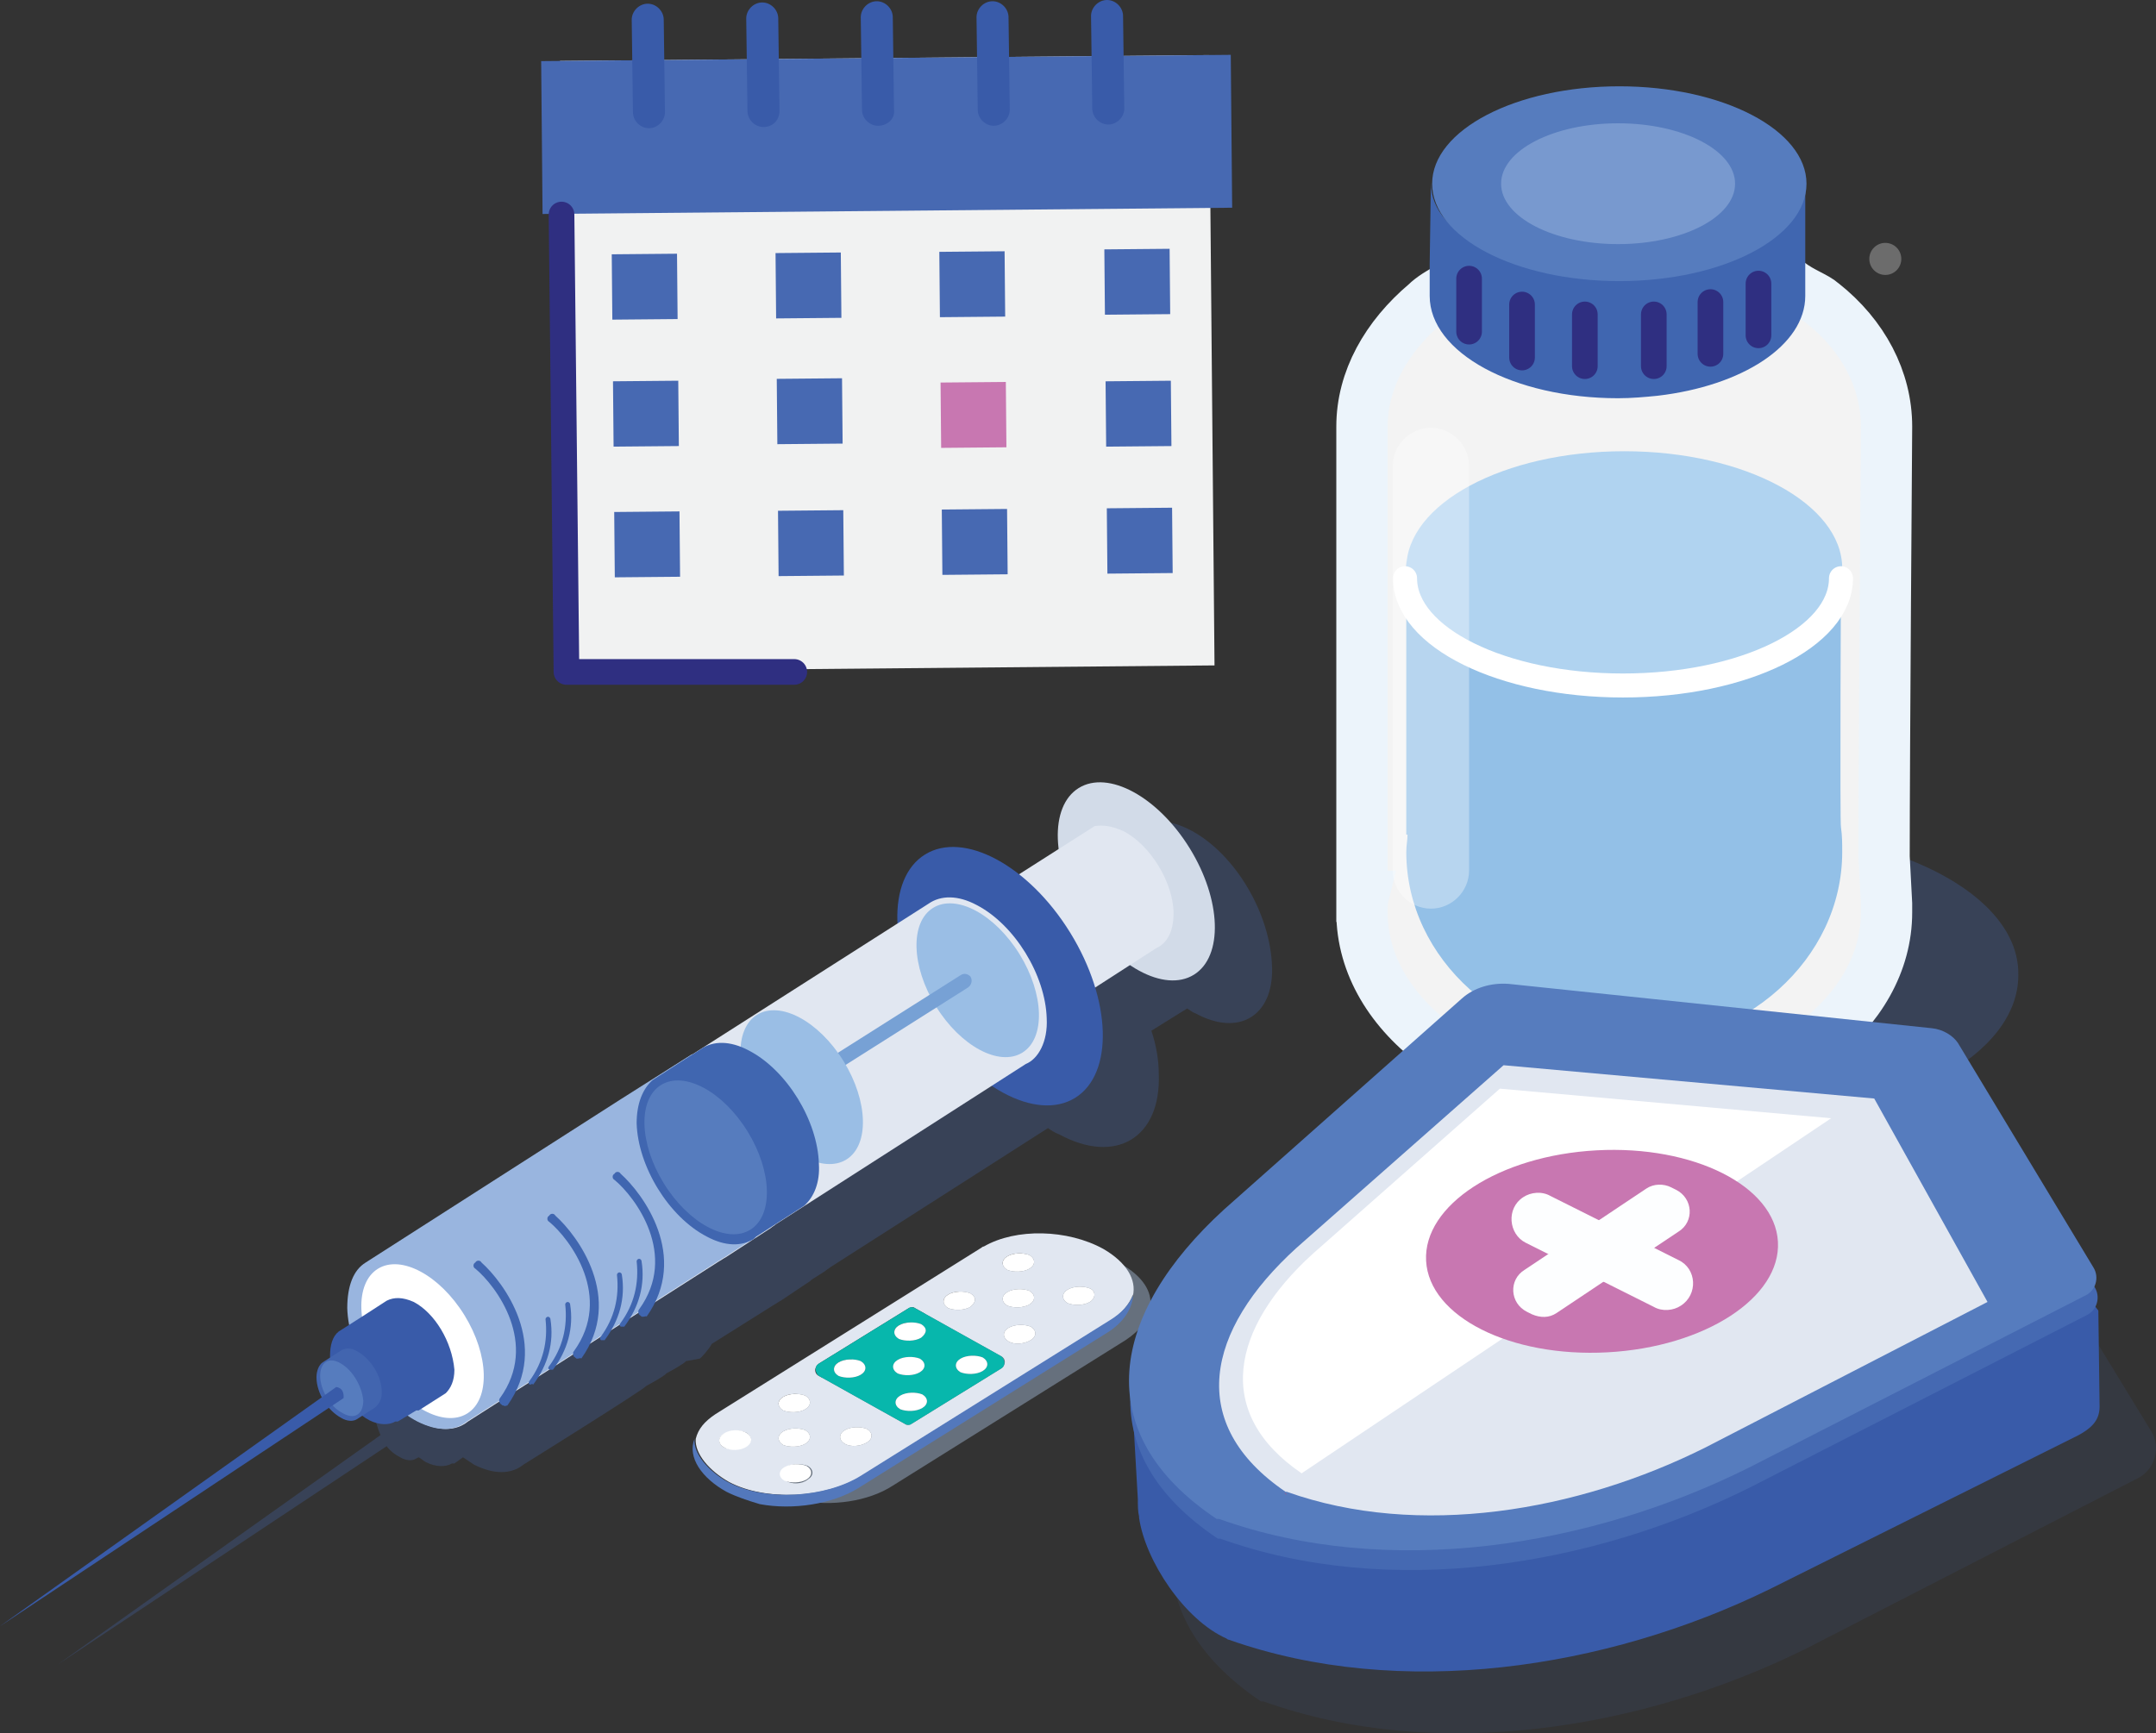 <svg width="194" height="156" viewBox="0 0 194 156" fill="none" xmlns="http://www.w3.org/2000/svg">
<rect x="0" y="0" width="194" height="156" fill="#333333" stroke="none"/>
<path opacity="0.29" d="M107.26 74.791C103.382 72.683 100.279 74.569 100.39 78.897C100.39 79.23 100.39 79.562 100.501 79.895L96.955 82.115C96.29 81.56 95.625 81.116 94.85 80.783C89.752 78.009 85.653 80.45 85.874 86.22C85.874 86.331 85.874 86.442 85.874 86.553L61.276 102.31L38.228 117.069C37.12 117.735 36.566 119.177 36.566 121.175C36.566 121.729 36.677 122.173 36.788 122.728L35.79 123.394C35.236 123.838 35.015 124.614 35.015 125.613C35.015 125.613 35.015 125.613 35.015 125.724L34.35 126.168C34.017 126.39 33.796 126.945 33.796 127.5C33.796 128.054 34.017 128.609 34.239 129.164L5.208 149.804L34.793 130.163C35.126 130.607 35.569 130.94 36.012 131.161C36.566 131.494 37.12 131.494 37.452 131.272L37.674 131.161C37.896 131.272 38.117 131.494 38.339 131.605C39.225 132.049 40.112 132.049 40.666 131.716H40.776C40.776 131.716 40.776 131.716 40.887 131.716L41.663 131.161C41.995 131.383 42.328 131.605 42.66 131.827C44.433 132.715 45.984 132.715 47.092 131.827C47.092 131.827 57.951 125.058 58.173 124.725C58.173 124.725 59.835 123.838 59.946 123.616C59.946 123.616 61.608 122.728 61.719 122.506L62.938 122.284C63.048 122.284 63.824 121.396 64.046 120.953L69.697 117.402C69.918 117.291 70.029 117.18 70.251 117.069L72.91 115.293L73.021 115.182L74.24 114.406C74.35 114.295 74.572 114.184 74.683 114.073L94.296 101.534C94.628 101.756 94.96 101.977 95.293 102.088C100.39 104.863 104.49 102.421 104.268 96.651C104.268 95.43 104.046 94.099 103.603 92.767L106.817 90.77C107.038 90.881 107.26 91.103 107.592 91.214C111.47 93.322 114.573 91.436 114.462 87.108C114.351 82.226 111.138 76.899 107.26 74.791Z" fill="#4769B2"/>
<ellipse rx="5.653" ry="9.872" transform="matrix(0.85 -0.527 0.525 0.851 102.247 79.326)" fill="#D2DBE8"/>
<path d="M101.055 74.791C100.057 74.347 99.282 74.236 98.506 74.347L85.099 82.891C84.323 83.446 83.88 84.445 83.88 85.888C83.991 88.773 85.985 92.102 88.423 93.322C89.309 93.766 90.196 93.877 90.971 93.766L104.046 85.333C105.044 84.889 105.598 83.779 105.598 82.226C105.598 79.452 103.492 76.012 101.055 74.791Z" fill="#E1E7F1"/>
<ellipse rx="7.427" ry="12.867" transform="matrix(0.85 -0.527 0.525 0.851 89.987 87.86)" fill="#395BA9"/>
<path d="M94.185 91.658C94.074 87.774 91.304 83.224 87.869 81.449C86.207 80.561 84.656 80.561 83.548 81.338L56.068 98.871L33.02 113.629C31.912 114.295 31.358 115.737 31.358 117.735C31.469 121.619 34.239 126.168 37.674 127.944C39.447 128.831 40.998 128.831 42.106 127.944L64.711 113.518C64.932 113.407 65.043 113.296 65.265 113.185L69.365 110.522C69.475 110.411 69.697 110.3 69.808 110.189L92.301 95.763C93.409 95.32 94.296 93.766 94.185 91.658Z" fill="#E1E7F1"/>
<path d="M62.273 94.876L55.957 98.871L32.909 113.629C31.801 114.295 31.247 115.738 31.247 117.735C31.358 121.619 34.128 126.168 37.563 127.944C39.336 128.832 40.887 128.832 41.995 127.944L64.6 113.518C64.821 113.407 64.932 113.296 65.153 113.185L69.253 110.522C69.364 110.411 69.586 110.3 69.697 110.189L62.273 94.876Z" fill="#99B5DF"/>
<ellipse rx="4.434" ry="7.654" transform="matrix(0.85 -0.527 0.525 0.851 38.022 120.707)" fill="white"/>
<path d="M37.231 117.18C36.234 116.736 35.458 116.736 34.793 117.069L32.91 118.289L30.472 119.843C29.918 120.287 29.696 121.064 29.696 122.062C29.696 124.282 31.358 126.834 33.242 127.833C34.129 128.276 35.015 128.276 35.569 127.943H35.68C35.68 127.943 35.68 127.943 35.791 127.943L37.453 126.945H37.563C37.563 126.945 37.563 126.945 37.674 126.945L40.112 125.391C40.555 124.947 40.888 124.282 40.888 123.283C40.666 120.731 39.115 118.178 37.231 117.18Z" fill="#395BA9"/>
<path d="M34.349 125.28C34.349 123.838 33.352 122.284 32.133 121.619C31.579 121.286 31.025 121.286 30.582 121.619L29.031 122.617C28.698 122.839 28.477 123.394 28.477 123.949C28.477 125.391 29.474 126.945 30.693 127.611C31.247 127.944 31.801 127.944 32.133 127.722L33.684 126.723C34.238 126.279 34.349 125.835 34.349 125.28Z" fill="#4265AF"/>
<path d="M32.688 126.057C32.688 127.278 31.912 127.833 30.804 127.167C29.696 126.612 28.81 125.058 28.81 123.838C28.81 122.617 29.585 122.062 30.693 122.728C31.801 123.394 32.577 124.837 32.688 126.057Z" fill="#567CBE"/>
<path d="M30.25 124.837L0 146.364L30.915 125.835C30.915 125.724 31.026 124.948 30.25 124.837Z" fill="#395BA9"/>
<ellipse rx="4.434" ry="7.654" transform="matrix(0.85 -0.527 0.525 0.851 87.977 88.226)" fill="#9ABEE5"/>
<path d="M87.315 87.885C87.093 87.663 86.761 87.552 86.428 87.774L68.367 99.204C68.035 99.425 68.035 99.758 68.145 100.091C68.256 100.313 68.478 100.424 68.699 100.424C68.81 100.424 68.921 100.424 69.032 100.313L87.093 88.884C87.425 88.662 87.536 88.218 87.315 87.885Z" fill="#77A1D5"/>
<ellipse rx="4.434" ry="7.654" transform="matrix(0.85 -0.527 0.525 0.851 72.138 97.848)" fill="#9ABEE5"/>
<path d="M73.685 104.752C73.575 100.868 70.804 96.318 67.369 94.543C65.707 93.655 64.156 93.655 63.048 94.432L58.727 97.206C57.84 97.983 57.286 99.314 57.286 101.09C57.397 104.974 60.167 109.523 63.602 111.299C65.264 112.186 66.705 112.186 67.813 111.521L67.923 111.41L68.034 111.299L72.356 108.525C73.242 107.748 73.796 106.416 73.685 104.752Z" fill="#4066B0"/>
<ellipse rx="4.434" ry="7.654" transform="matrix(0.85 -0.527 0.525 0.851 63.497 104.166)" fill="#567CBE"/>
<path d="M45.319 126.501C45.208 126.501 45.208 126.501 45.098 126.39C44.876 126.279 44.876 125.946 44.987 125.835C48.533 120.953 44.654 115.737 42.771 114.184C42.549 114.073 42.549 113.74 42.771 113.629C42.882 113.407 43.214 113.407 43.325 113.629C45.319 115.405 49.53 121.064 45.652 126.501C45.541 126.501 45.43 126.612 45.319 126.501Z" fill="#4066B0"/>
<path d="M47.757 124.615H47.647C47.536 124.504 47.536 124.393 47.647 124.282C48.865 122.617 49.309 120.731 49.087 118.733C49.087 118.622 49.198 118.511 49.309 118.511C49.419 118.511 49.53 118.622 49.53 118.733C49.863 120.842 49.309 122.839 47.979 124.615C47.868 124.504 47.757 124.615 47.757 124.615Z" fill="#4066B0"/>
<path d="M49.53 123.283H49.419C49.308 123.172 49.308 123.061 49.419 122.95C50.638 121.286 51.081 119.399 50.859 117.402C50.859 117.291 50.97 117.18 51.081 117.18C51.192 117.18 51.303 117.291 51.303 117.402C51.635 119.51 51.081 121.508 49.752 123.283C49.641 123.283 49.641 123.283 49.53 123.283Z" fill="#4066B0"/>
<path d="M54.184 120.62H54.073C53.962 120.509 53.962 120.398 54.073 120.287C55.292 118.623 55.735 116.736 55.514 114.739C55.514 114.628 55.625 114.517 55.735 114.517C55.846 114.517 55.957 114.628 55.957 114.739C56.289 116.847 55.735 118.845 54.406 120.62C54.295 120.62 54.184 120.62 54.184 120.62Z" fill="#4066B0"/>
<path d="M55.957 119.399H55.846C55.735 119.288 55.735 119.177 55.846 119.066C57.065 117.402 57.508 115.515 57.286 113.518C57.286 113.407 57.397 113.296 57.508 113.296C57.619 113.296 57.73 113.407 57.73 113.518C58.062 115.626 57.508 117.624 56.178 119.399C56.178 119.399 56.067 119.399 55.957 119.399Z" fill="#4066B0"/>
<path d="M57.841 118.512C57.73 118.512 57.73 118.512 57.619 118.401C57.398 118.29 57.398 117.957 57.508 117.846C61.054 112.963 57.176 107.748 55.292 106.194C55.071 106.083 55.071 105.751 55.292 105.64C55.403 105.418 55.735 105.418 55.846 105.64C57.841 107.415 62.051 113.074 58.173 118.512C58.173 118.401 58.062 118.512 57.841 118.512Z" fill="#4066B0"/>
<path d="M51.968 122.284C51.857 122.284 51.857 122.284 51.746 122.173C51.524 122.062 51.524 121.73 51.635 121.619C55.181 116.736 51.303 111.521 49.419 109.967C49.197 109.856 49.197 109.523 49.419 109.412C49.53 109.19 49.862 109.19 49.973 109.412C51.968 111.188 56.178 116.847 52.3 122.284C52.3 122.173 52.078 122.284 51.968 122.284Z" fill="#4066B0"/>
<rect width="58.397" height="54.93" transform="matrix(1 -0.009 0.009 1 50.392 5.485)" fill="#F1F2F2"/>
<rect x="48.695" y="5.5" width="62.054" height="13.76" transform="rotate(-0.521 48.695 5.5)" fill="#4769B2"/>
<rect width="5.873" height="5.881" transform="matrix(1 -0.009 0.009 1 55.046 22.888)" fill="#4769B2"/>
<rect width="5.873" height="5.881" transform="matrix(1 -0.009 0.009 1 69.784 22.778)" fill="#4769B2"/>
<rect width="5.873" height="5.881" transform="matrix(1 -0.009 0.009 1 84.522 22.667)" fill="#4769B2"/>
<rect width="5.873" height="5.881" transform="matrix(1 -0.009 0.009 1 99.37 22.445)" fill="#4769B2"/>
<rect width="5.873" height="5.881" transform="matrix(1 -0.009 0.009 1 55.158 34.318)" fill="#4769B2"/>
<rect width="5.873" height="5.881" transform="matrix(1 -0.009 0.009 1 69.894 34.097)" fill="#4769B2"/>
<rect width="5.873" height="5.881" transform="matrix(1 -0.009 0.009 1 84.633 34.43)" fill="#C877B1"/>
<rect width="5.873" height="5.881" transform="matrix(1 -0.009 0.009 1 99.481 34.319)" fill="#4769B2"/>
<rect width="5.873" height="5.881" transform="matrix(1 -0.009 0.009 1 55.268 46.081)" fill="#4769B2"/>
<rect width="5.873" height="5.881" transform="matrix(1 -0.009 0.009 1 70.006 45.971)" fill="#4769B2"/>
<rect width="5.873" height="5.881" transform="matrix(1 -0.009 0.009 1 84.744 45.86)" fill="#4769B2"/>
<rect width="5.873" height="5.881" transform="matrix(1 -0.009 0.009 1 99.593 45.748)" fill="#4769B2"/>
<path d="M58.394 11.541C57.618 11.541 56.954 10.875 56.954 10.098L56.843 1.776C56.843 0.999 57.508 0.333 58.283 0.333C59.059 0.333 59.724 0.999 59.724 1.776L59.834 10.098C59.834 10.875 59.17 11.541 58.394 11.541Z" fill="#395BA9"/>
<path d="M68.699 11.43C67.923 11.43 67.258 10.764 67.258 9.987L67.147 1.664C67.147 0.888 67.812 0.222 68.588 0.222C69.364 0.222 70.028 0.888 70.028 1.664L70.139 9.987C70.139 10.764 69.585 11.43 68.699 11.43Z" fill="#395BA9"/>
<path d="M79.004 11.319C78.229 11.319 77.564 10.653 77.564 9.876L77.453 1.554C77.453 0.777 78.118 0.111 78.894 0.111C79.669 0.111 80.334 0.777 80.334 1.554L80.445 9.876C80.556 10.653 79.891 11.319 79.004 11.319Z" fill="#395BA9"/>
<path d="M89.419 11.319C88.644 11.319 87.979 10.653 87.979 9.876L87.868 1.554C87.868 0.777 88.533 0.111 89.309 0.111C90.084 0.111 90.749 0.777 90.749 1.554L90.86 9.876C90.86 10.653 90.195 11.319 89.419 11.319Z" fill="#395BA9"/>
<path d="M99.724 11.207C98.948 11.207 98.284 10.542 98.284 9.765L98.173 1.443C98.173 0.666 98.838 0 99.613 0C100.389 0 101.054 0.666 101.054 1.443L101.165 9.765C101.165 10.542 100.5 11.207 99.724 11.207Z" fill="#395BA9"/>
<ellipse opacity="0.28" cx="169.643" cy="23.303" rx="1.44" ry="1.443" fill="white"/>
<path opacity="0.29" d="M169.089 76.455C169.089 76.677 169.089 76.899 169.089 77.121L169.199 81.338C169.199 81.56 169.199 81.893 169.199 82.115C169.199 91.103 159.559 98.537 147.26 99.203C146.817 99.203 146.484 99.203 146.041 99.203C149.476 100.202 153.354 100.757 157.565 100.757C170.861 100.757 181.61 94.987 181.61 87.774C181.72 82.891 176.623 78.675 169.089 76.455Z" fill="#4769B2"/>
<path d="M169.532 77.121C169.532 67.8 169.754 38.949 169.754 38.394C169.754 34.177 167.649 30.183 163.992 27.297C162.773 26.188 159.006 25.744 158.673 20.75C158.673 20.75 136.512 15.202 136.845 19.752C137.177 23.525 130.307 25.3 128.313 27.297C124.767 30.294 122.551 34.177 122.551 38.394V80.672H122.662C122.551 81.116 122.551 81.671 122.551 82.115C122.551 91.547 133.077 99.203 146.152 99.203C146.706 99.203 147.26 99.203 147.814 99.203C160.003 98.537 169.754 91.214 169.754 82.115C169.754 81.893 169.754 81.56 169.754 81.338L169.532 77.121Z" fill="#F3F3F3" stroke="#ECF4FB" stroke-width="4.616"/>
<path d="M165.654 50.378C165.654 54.928 159.56 58.701 151.25 59.922H140.834C132.524 58.812 126.54 54.928 126.54 50.378V75.124H126.651C126.651 75.568 126.54 76.123 126.54 76.677C126.54 86.331 135.294 94.21 146.153 94.21C157.012 94.21 165.765 86.331 165.765 76.677C165.765 75.901 165.765 75.235 165.654 74.458C165.544 74.458 165.654 51.044 165.654 50.378Z" fill="#93C0E7"/>
<ellipse cx="146.153" cy="51.155" rx="19.613" ry="10.542" fill="#B0D3F0"/>
<path d="M161.997 15.313C161.775 16.201 161.997 17.089 161.554 17.865C161.443 18.087 161.221 18.309 161 18.642C161 18.642 161 18.753 160.889 18.753C160.889 18.753 160.889 18.642 161 18.642C158.34 21.86 152.468 24.079 145.598 24.079C136.29 24.079 128.755 21.527 128.755 16.423L128.645 23.747V26.632C128.645 31.736 136.179 35.842 145.598 35.842C146.817 35.842 148.035 35.731 149.144 35.62C156.789 34.732 162.44 31.07 162.44 26.632V23.747V16.756C162.551 16.867 161.997 15.202 161.997 15.313Z" fill="#4066B0"/>
<ellipse cx="145.709" cy="16.534" rx="16.842" ry="8.766" fill="#567CBE"/>
<ellipse cx="145.598" cy="16.534" rx="10.527" ry="5.437" fill="#7899CF"/>
<path opacity="0.33" d="M128.756 81.782C126.873 81.782 125.321 80.228 125.321 78.342V41.945C125.321 40.059 126.873 38.505 128.756 38.505C130.64 38.505 132.191 40.059 132.191 41.945V78.342C132.191 80.228 130.64 81.782 128.756 81.782Z" fill="white"/>
<path d="M165.654 52.043C165.654 57.369 156.9 61.697 146.041 61.697C135.182 61.697 126.429 57.369 126.429 52.043" stroke="white" stroke-width="2.16" stroke-linecap="round" stroke-linejoin="round"/>
<path d="M132.191 25.078V29.85" stroke="#2F2F81" stroke-width="2.308" stroke-linecap="round" stroke-linejoin="round"/>
<path d="M136.955 27.408V32.18" stroke="#2F2F81" stroke-width="2.308" stroke-linecap="round" stroke-linejoin="round"/>
<path d="M142.607 28.296V32.957" stroke="#2F2F81" stroke-width="2.308" stroke-linecap="round" stroke-linejoin="round"/>
<path d="M148.812 28.296V32.957" stroke="#2F2F81" stroke-width="2.308" stroke-linecap="round" stroke-linejoin="round"/>
<path d="M153.909 27.186V31.847" stroke="#2F2F81" stroke-width="2.308" stroke-linecap="round" stroke-linejoin="round"/>
<path d="M158.23 25.522V30.183" stroke="#2F2F81" stroke-width="2.308" stroke-linecap="round" stroke-linejoin="round"/>
<path opacity="0.4" d="M100.833 113.74C97.841 112.075 93.409 111.964 90.749 113.518C90.639 113.518 90.528 113.629 90.528 113.629L68.256 127.611C67.37 128.165 66.816 128.942 66.594 129.608C65.929 131.162 67.259 132.937 69.253 134.047C70.029 134.49 71.026 134.823 72.023 135.045C74.793 135.6 78.118 135.156 80.334 133.714L101.276 120.62C102.606 119.732 103.381 118.733 103.492 117.624C103.714 116.292 102.827 114.85 100.833 113.74Z" fill="#B1CCEB"/>
<path fill-rule="evenodd" clip-rule="evenodd" d="M101.941 116.625V116.514C101.609 117.402 100.944 118.179 99.947 118.844L77.564 132.826C74.35 134.823 68.921 135.156 65.597 133.381C63.824 132.382 62.494 130.829 62.605 129.497C62.827 128.609 63.381 127.944 64.378 127.278L88.312 112.297C88.312 112.297 88.423 112.186 88.534 112.186C91.415 110.522 96.068 110.633 99.282 112.408C101.387 113.629 102.273 115.183 101.941 116.625ZM90.638 117.513C91.192 117.735 92.079 117.735 92.633 117.402C93.187 117.069 93.187 116.514 92.633 116.181C92.079 115.959 91.192 115.959 90.638 116.292C90.084 116.625 90.084 117.18 90.638 117.513ZM90.749 120.731C90.195 120.398 90.195 119.843 90.749 119.51C91.303 119.177 92.19 119.177 92.744 119.399C93.298 119.732 93.298 120.287 92.744 120.62C92.19 120.953 91.303 121.064 90.749 120.731ZM76.012 128.72C75.458 129.053 75.458 129.608 76.012 129.941C76.566 130.274 77.453 130.163 78.007 129.83C78.561 129.497 78.561 128.942 78.007 128.609C77.453 128.387 76.566 128.387 76.012 128.72ZM70.694 133.27C70.139 132.937 70.139 132.382 70.694 132.049C71.248 131.716 72.134 131.716 72.688 131.938C73.242 132.271 73.242 132.826 72.688 133.159C72.134 133.603 71.248 133.603 70.694 133.27ZM65.153 130.274C65.707 130.496 66.594 130.496 67.148 130.163C67.702 129.83 67.702 129.275 67.148 128.942C66.594 128.72 65.707 128.72 65.153 129.053C64.599 129.386 64.599 129.941 65.153 130.274ZM70.472 128.831C71.026 128.498 71.912 128.498 72.466 128.72C73.02 129.053 73.02 129.608 72.466 129.941C71.912 130.274 71.026 130.274 70.472 130.052C69.918 129.719 69.918 129.164 70.472 128.831ZM70.472 126.945C71.026 127.167 71.912 127.167 72.466 126.834C73.02 126.501 73.02 125.946 72.466 125.613C71.912 125.391 71.026 125.391 70.472 125.724C69.918 126.057 69.918 126.612 70.472 126.945ZM87.314 117.624C86.76 117.957 85.874 117.957 85.32 117.735C84.766 117.402 84.766 116.847 85.32 116.514C85.874 116.181 86.76 116.181 87.314 116.403C87.868 116.736 87.868 117.18 87.314 117.624ZM90.084 123.172C90.528 122.839 90.528 122.284 90.084 122.062L82.328 117.735C82.217 117.624 81.996 117.624 81.774 117.735L73.685 122.728C73.242 123.061 73.242 123.616 73.685 123.838L81.442 128.166C81.552 128.277 81.774 128.277 81.996 128.166L90.084 123.172ZM92.633 114.184C92.079 114.517 91.192 114.517 90.638 114.295C90.084 113.962 90.084 113.407 90.638 113.074C91.192 112.741 92.079 112.741 92.633 112.963C93.187 113.296 93.187 113.851 92.633 114.184ZM96.068 117.291C96.622 117.513 97.508 117.513 98.062 117.18C98.616 116.847 98.616 116.181 98.062 115.959C97.508 115.737 96.622 115.737 96.068 116.07C95.514 116.403 95.514 116.958 96.068 117.291Z" fill="#E1E7F1"/>
<path d="M65.375 134.269C63.159 133.048 61.829 131.162 62.494 129.497C62.383 130.829 63.713 132.382 65.486 133.381C68.81 135.156 74.239 134.823 77.453 132.826L99.835 118.844C100.943 118.179 101.608 117.402 101.941 116.625V116.736C101.83 117.846 101.054 119.066 99.614 119.954L77.231 133.936C74.904 135.378 71.358 135.933 68.367 135.378C67.259 135.045 66.261 134.712 65.375 134.269Z" fill="#5378BC"/>
<path fill-rule="evenodd" clip-rule="evenodd" d="M81.775 117.735C81.885 117.624 82.107 117.624 82.329 117.735L90.085 122.063C90.418 122.284 90.528 122.95 90.085 123.172L81.996 128.166C81.885 128.277 81.664 128.277 81.442 128.166L73.686 123.838C73.353 123.616 73.243 122.95 73.686 122.728L81.775 117.735ZM82.993 125.502C82.439 125.28 81.553 125.28 80.999 125.613C80.445 125.946 80.445 126.501 80.999 126.834C81.553 127.056 82.439 127.056 82.993 126.723C83.547 126.39 83.547 125.835 82.993 125.502ZM77.453 123.727C76.899 124.06 76.013 124.06 75.459 123.838C74.905 123.505 74.905 122.95 75.459 122.617C76.013 122.284 76.899 122.284 77.453 122.506C78.007 122.839 78.007 123.394 77.453 123.727ZM82.772 122.284C82.218 122.062 81.331 122.062 80.777 122.395C80.223 122.728 80.223 123.283 80.777 123.616C81.331 123.838 82.218 123.838 82.772 123.505C83.326 123.172 83.326 122.617 82.772 122.284ZM82.883 120.398C82.329 120.731 81.442 120.731 80.888 120.509C80.334 120.176 80.334 119.621 80.888 119.288C81.442 118.955 82.329 118.955 82.883 119.177C83.437 119.51 83.437 119.954 82.883 120.398ZM86.428 123.505C86.983 123.727 87.869 123.727 88.423 123.394C88.977 123.061 88.977 122.506 88.423 122.173C87.869 121.952 86.983 121.952 86.428 122.284C85.874 122.617 85.874 123.172 86.428 123.505Z" fill="#07B7AC"/>
<path d="M92.633 114.184C92.079 114.517 91.192 114.517 90.638 114.295C90.084 113.962 90.084 113.407 90.638 113.074C91.192 112.741 92.079 112.741 92.633 112.963C93.187 113.296 93.187 113.851 92.633 114.184Z" fill="white"/>
<path d="M87.314 117.624C86.76 117.957 85.874 117.957 85.32 117.735C84.766 117.402 84.766 116.847 85.32 116.514C85.874 116.181 86.76 116.181 87.314 116.403C87.868 116.736 87.868 117.18 87.314 117.624Z" fill="white"/>
<path d="M92.633 117.402C92.079 117.735 91.192 117.735 90.638 117.513C90.084 117.18 90.084 116.625 90.638 116.292C91.192 115.959 92.079 115.959 92.633 116.181C93.187 116.514 93.187 117.069 92.633 117.402Z" fill="white"/>
<path d="M90.749 120.731C90.195 120.398 90.195 119.843 90.749 119.51C91.303 119.177 92.19 119.177 92.744 119.399C93.298 119.732 93.298 120.287 92.744 120.62C92.19 120.953 91.303 121.064 90.749 120.731Z" fill="white"/>
<path d="M98.062 117.18C97.508 117.513 96.622 117.513 96.068 117.291C95.514 116.958 95.514 116.403 96.068 116.07C96.622 115.737 97.508 115.737 98.062 115.959C98.616 116.181 98.616 116.847 98.062 117.18Z" fill="white"/>
<path d="M72.467 126.834C71.913 127.167 71.026 127.167 70.472 126.945C69.918 126.612 69.918 126.057 70.472 125.724C71.026 125.391 71.913 125.391 72.467 125.613C73.021 125.946 73.021 126.501 72.467 126.834Z" fill="white"/>
<path d="M76.012 129.941C75.458 129.608 75.458 129.053 76.012 128.72C76.566 128.387 77.453 128.387 78.007 128.609C78.561 128.942 78.561 129.497 78.007 129.83C77.453 130.163 76.566 130.274 76.012 129.941Z" fill="white"/>
<ellipse rx="1.441" ry="0.888" transform="matrix(0.999 -0.039 0.038 0.999 66.154 129.614)" fill="white"/>
<path d="M70.472 128.831C71.026 128.498 71.913 128.498 72.467 128.72C73.021 129.053 73.021 129.608 72.467 129.941C71.913 130.274 71.026 130.274 70.472 130.052C69.918 129.719 69.918 129.164 70.472 128.831Z" fill="white"/>
<path d="M70.582 132.049C71.136 131.716 72.023 131.716 72.577 131.938C73.131 132.271 73.131 132.826 72.577 133.159C72.023 133.492 71.136 133.492 70.582 133.27C70.028 132.937 70.028 132.382 70.582 132.049Z" fill="white"/>
<path d="M82.883 120.398C82.329 120.731 81.442 120.731 80.888 120.509C80.334 120.176 80.334 119.621 80.888 119.288C81.442 118.955 82.329 118.955 82.883 119.177C83.437 119.51 83.437 119.954 82.883 120.398Z" fill="white"/>
<path d="M88.423 123.394C87.869 123.727 86.982 123.727 86.428 123.505C85.874 123.172 85.874 122.617 86.428 122.284C86.982 121.952 87.869 121.952 88.423 122.173C88.977 122.506 88.977 123.061 88.423 123.394Z" fill="white"/>
<path d="M77.453 123.727C76.899 124.06 76.013 124.06 75.459 123.838C74.904 123.505 74.904 122.95 75.459 122.617C76.013 122.284 76.899 122.284 77.453 122.506C78.007 122.839 78.007 123.394 77.453 123.727Z" fill="white"/>
<path d="M80.777 122.395C81.331 122.062 82.217 122.062 82.771 122.284C83.325 122.617 83.325 123.172 82.771 123.505C82.217 123.838 81.331 123.838 80.777 123.616C80.223 123.283 80.223 122.728 80.777 122.395Z" fill="white"/>
<path d="M80.999 125.613C81.553 125.28 82.439 125.28 82.993 125.502C83.547 125.835 83.547 126.39 82.993 126.723C82.439 127.056 81.553 127.056 80.999 126.834C80.445 126.501 80.445 125.946 80.999 125.613Z" fill="white"/>
<g opacity="0.4">
<path opacity="0.29" d="M180.834 107.97L137.842 103.531L114.13 124.615C103.714 134.158 101.609 145.143 113.465 153.133H113.576C113.576 153.133 113.576 153.133 113.686 153.133C129.199 158.681 147.814 155.685 162.552 148.361L192.358 133.048C193.909 132.271 194.463 130.274 193.577 128.831L180.834 107.97Z" fill="#4769B2"/>
<path d="M112.799 144.034H112.689H112.799L113.021 144.145C113.021 144.145 113.021 144.145 112.91 144.034C113.021 144.145 112.91 144.145 112.799 144.034C112.91 144.145 112.91 144.145 112.799 144.034Z" fill="#A8C4E4"/>
</g>
<path d="M177.622 103.309L134.851 98.871L111.139 119.51C110.141 120.398 109.144 121.397 108.369 122.284L101.831 125.28L102.385 134.934C102.385 135.489 102.385 136.044 102.496 136.488V136.599C103.05 140.483 106.596 145.809 110.363 147.474C110.363 147.474 110.474 147.585 110.585 147.585C125.987 153.022 144.491 150.248 159.228 143.035L187.04 129.164C188.038 128.609 188.924 127.944 188.924 126.612L188.813 117.957L177.622 103.309Z" fill="#395BA9"/>
<path d="M173.965 94.21L135.848 90.215C134.297 90.104 132.746 90.548 131.638 91.547L110.252 110.633C100.058 119.954 97.953 130.718 109.587 138.486H109.698C109.698 138.486 109.698 138.486 109.809 138.486C124.989 143.923 143.161 141.038 157.566 133.825L187.705 118.401C188.702 117.957 189.035 116.736 188.481 115.848L176.292 95.653C175.849 94.765 174.962 94.21 173.965 94.21Z" fill="#4569B2"/>
<path d="M173.854 92.546L135.737 88.551C134.186 88.44 132.634 88.884 131.526 89.882L110.141 108.858C99.947 118.179 97.841 128.942 109.476 136.71H109.587C109.587 136.71 109.587 136.71 109.698 136.71C124.878 142.147 143.05 139.262 157.455 132.049L187.594 116.625C188.591 116.181 188.923 114.961 188.369 114.073L176.181 93.877C175.738 93.211 174.851 92.657 173.854 92.546Z" fill="#567CBE"/>
<path d="M168.646 98.871L135.293 95.874L116.678 112.297C108.478 119.732 106.706 128.166 115.681 134.269C115.681 134.269 115.681 134.269 115.792 134.269C127.648 138.485 141.942 136.044 153.465 130.274L178.84 117.18L168.646 98.871Z" fill="#E1E7F1"/>
<path d="M115.57 134.38L115.792 134.491C115.792 134.491 115.792 134.491 115.681 134.491C115.681 134.38 115.681 134.38 115.57 134.38C115.57 134.38 115.681 134.38 115.57 134.38Z" fill="#D63B5B"/>
<path d="M164.768 100.646L117.121 132.604C109.143 127.167 110.805 119.51 118.119 112.852L134.961 97.983L164.768 100.646Z" fill="white"/>
<ellipse rx="15.845" ry="9.099" transform="matrix(0.999 -0.054 0.054 0.999 144.152 112.624)" fill="#C877B1"/>
<path d="M137.066 107.748C137.731 107.304 138.728 107.193 139.504 107.637L151.028 113.407C152.69 114.184 152.801 116.514 151.249 117.513C150.585 117.957 149.587 118.068 148.812 117.624L137.288 111.854C135.737 111.077 135.515 108.747 137.066 107.748Z" fill="#FDFEFF"/>
<path d="M150.363 106.86L150.807 107.082C152.358 107.859 152.469 109.967 151.028 110.855L140.059 118.179C139.394 118.623 138.618 118.623 137.842 118.29L137.399 118.068C135.848 117.291 135.737 115.183 137.178 114.295L148.147 106.971C148.812 106.527 149.699 106.527 150.363 106.86Z" fill="#FDFEFF"/>
<path d="M50.527 19.308L50.971 60.476H71.47" stroke="#2F2F81" stroke-width="2.308" stroke-linecap="round" stroke-linejoin="round"/>
</svg>
